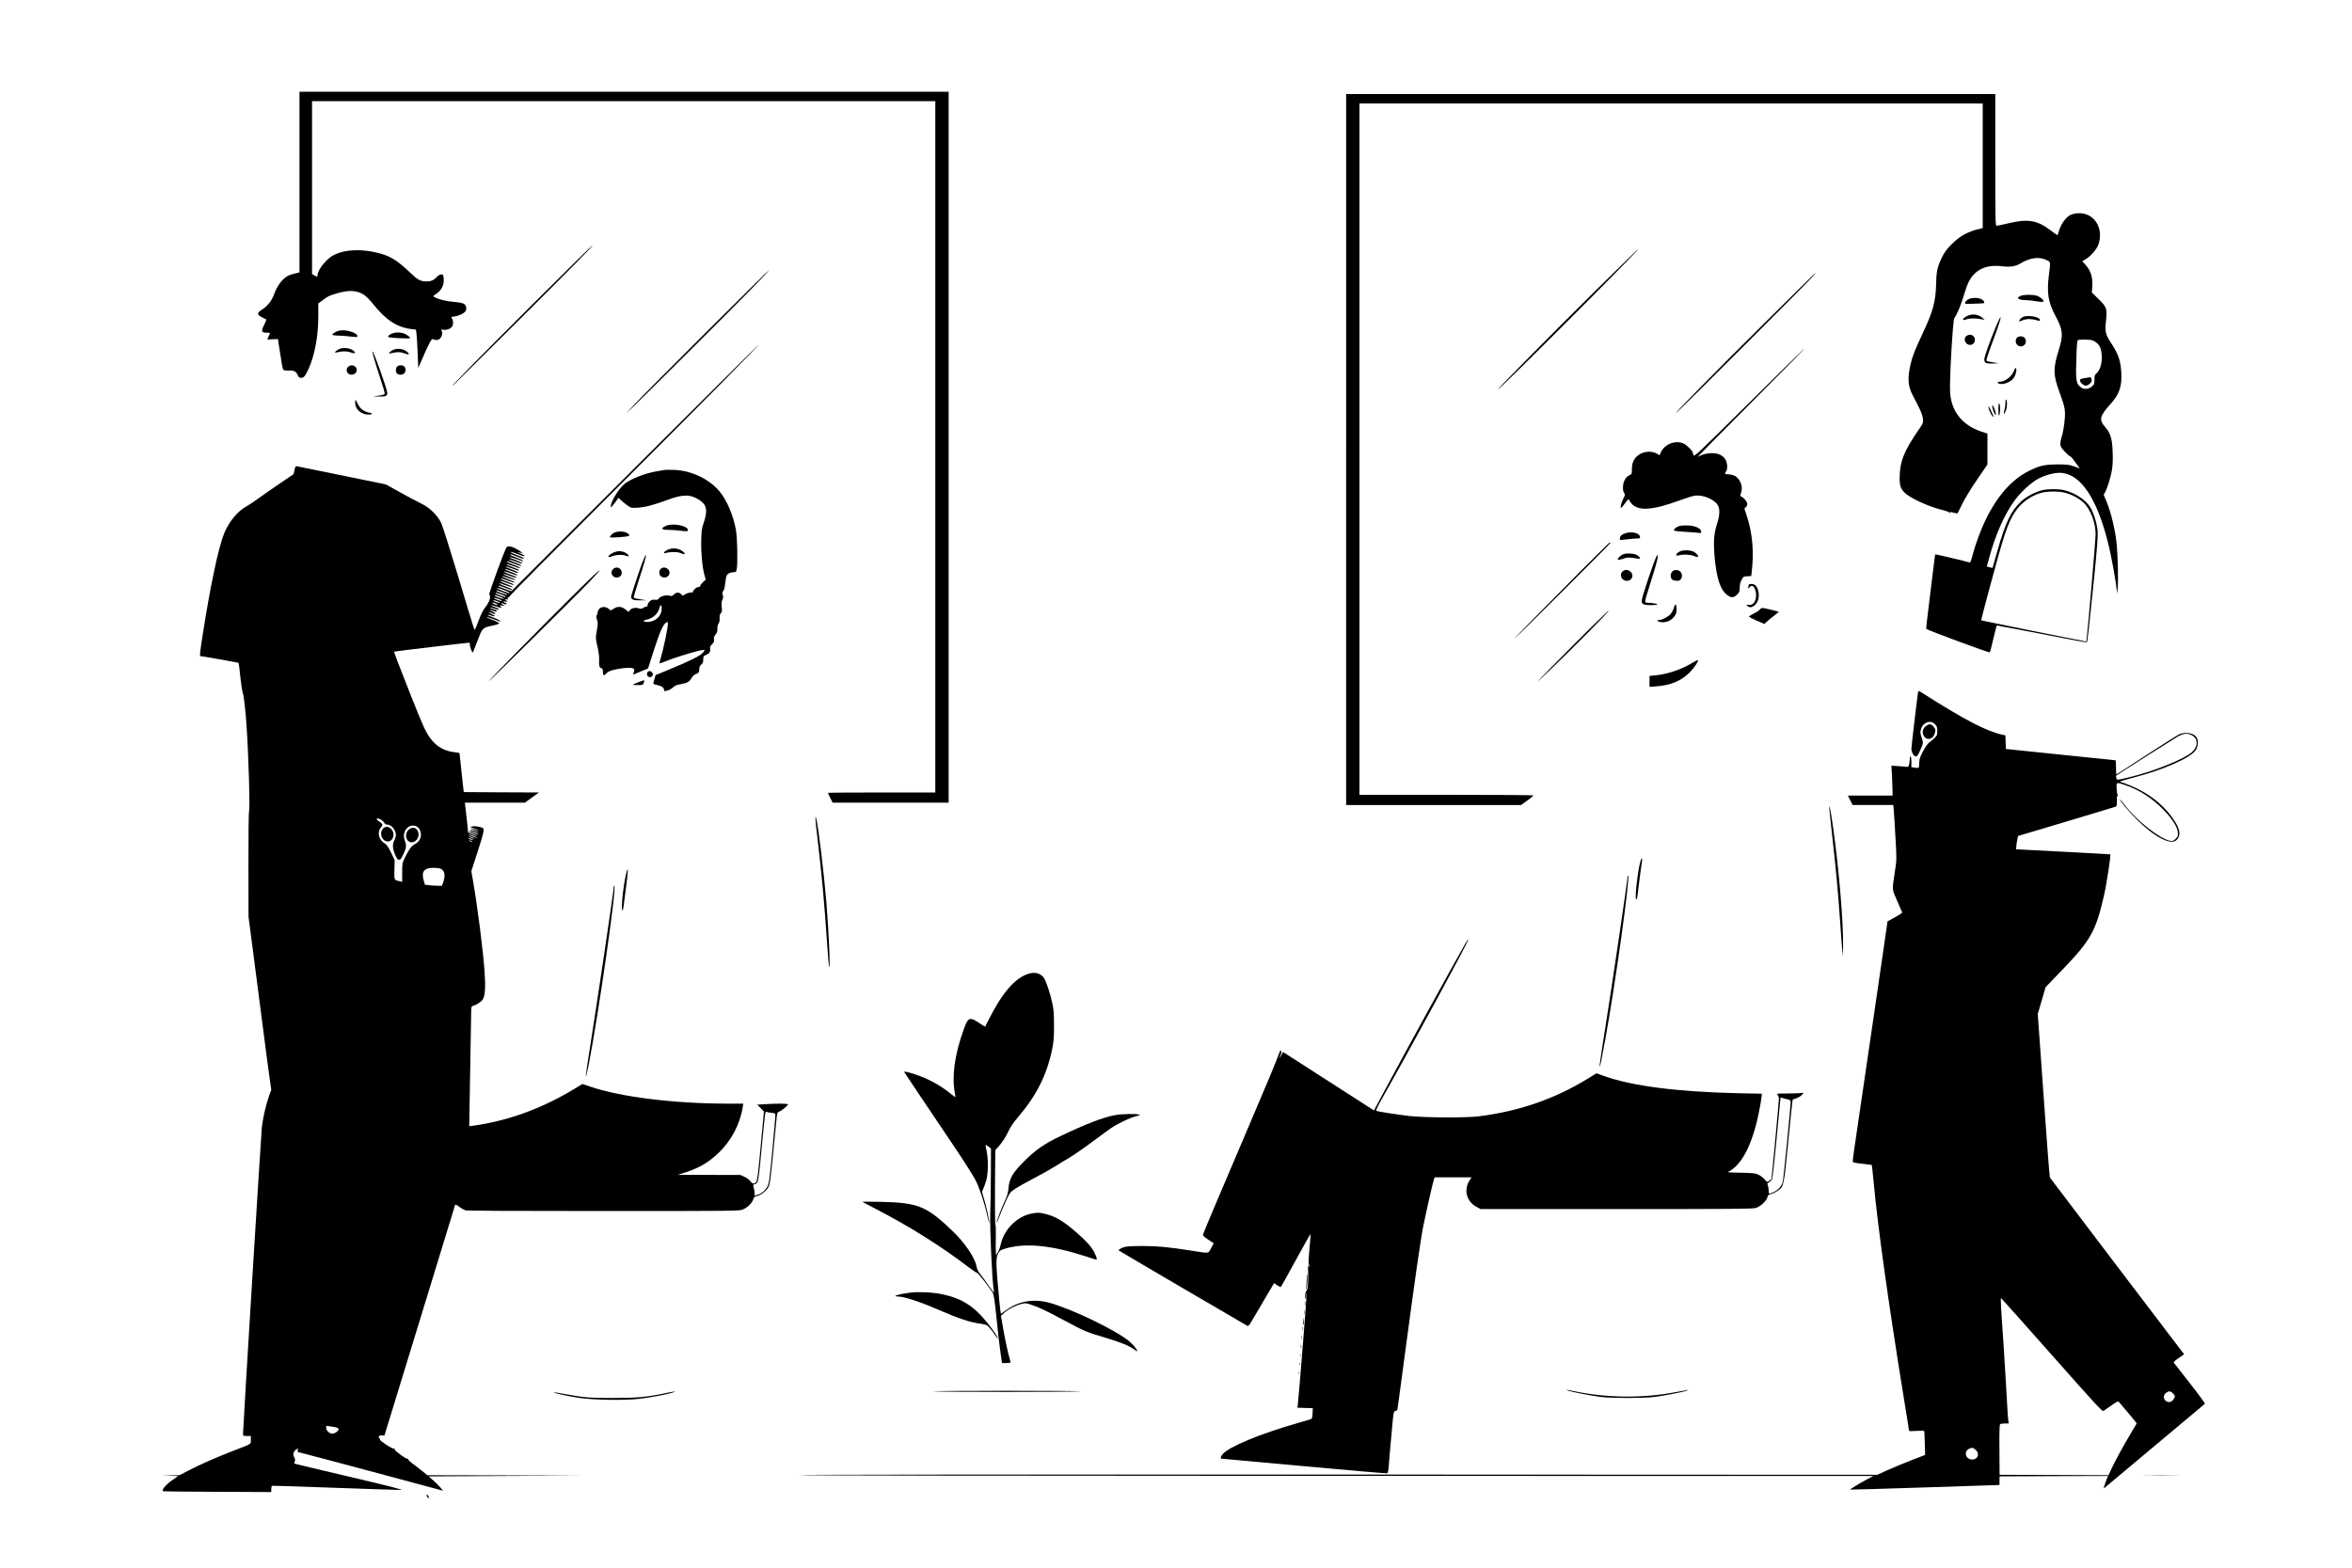 <?xml version="1.0" standalone="no"?>
<!DOCTYPE svg PUBLIC "-//W3C//DTD SVG 20010904//EN"
 "http://www.w3.org/TR/2001/REC-SVG-20010904/DTD/svg10.dtd">
<svg version="1.0" xmlns="http://www.w3.org/2000/svg"
 width="3000pt" height="2000pt" viewBox="0 0 3000 2000"
 preserveAspectRatio="xMidYMid meet">

<g transform="translate(0,2000) scale(0.1,-0.1)"
fill="#000000" stroke="none">
<path d="M3820 17677 l0 -1152 -57 -14 c-32 -7 -70 -19 -85 -27 -76 -39 -144
-129 -183 -241 -28 -79 -82 -147 -155 -194 -65 -42 -64 -64 5 -99 28 -14 52
-26 53 -27 2 -1 -11 -31 -29 -68 -41 -82 -35 -100 34 -99 40 0 45 -2 36 -17
-5 -10 -14 -30 -19 -44 l-10 -27 67 4 68 3 12 -80 c39 -252 46 -291 54 -307 7
-13 22 -16 73 -15 71 2 94 -11 116 -64 10 -22 19 -29 40 -29 35 0 52 20 95
112 78 171 125 419 125 668 l0 169 53 39 c68 52 83 59 179 88 158 47 262 42
352 -18 25 -16 77 -69 116 -118 161 -202 303 -295 485 -318 l60 -7 7 -50 c4
-28 11 -138 15 -245 l8 -194 39 89 c90 211 129 286 146 279 42 -18 69 -16 94
9 28 28 35 84 15 104 -8 8 -1 10 28 6 45 -6 96 15 113 46 14 28 12 73 -5 98
-14 20 -13 21 29 25 58 7 130 42 146 72 16 31 6 72 -23 91 -14 8 -68 19 -132
24 -101 9 -189 31 -244 61 -21 11 -20 13 26 43 59 40 93 102 93 168 0 26 -3
54 -6 63 -10 26 -48 18 -80 -15 -41 -44 -76 -59 -132 -59 -77 0 -111 17 -204
106 -162 154 -249 210 -378 247 -242 70 -489 57 -629 -32 -88 -57 -181 -181
-181 -243 0 -22 -5 -22 -41 -1 l-29 17 0 1103 0 1103 3975 0 3975 0 0 -4410 0
-4410 -685 0 c-377 0 -685 -2 -685 -5 0 -3 14 -32 30 -65 l30 -60 740 0 740 0
0 4535 0 4535 -4140 0 -4140 0 0 -1153z"/>
<path d="M17170 14265 l0 -4535 1116 0 1115 0 80 57 c43 32 79 61 79 65 0 5
-499 8 -1110 8 l-1110 0 0 4410 0 4410 3975 0 3975 0 0 -795 0 -795 -27 -6
c-158 -35 -264 -93 -374 -204 -58 -58 -86 -97 -118 -161 -60 -123 -73 -182
-76 -349 -5 -215 -41 -347 -167 -614 -101 -216 -135 -300 -158 -400 -42 -184
-35 -284 30 -405 96 -180 121 -239 127 -292 5 -54 5 -55 -58 -147 -188 -274
-239 -406 -239 -620 0 -103 22 -150 99 -206 96 -70 308 -161 461 -196 30 -7
64 -20 74 -29 12 -10 16 -11 11 -2 -5 10 -3 12 11 8 11 -3 33 -8 51 -12 l31
-6 61 123 c36 72 114 201 191 312 l130 190 0 197 0 197 -77 26 c-242 81 -379
250 -399 494 -11 132 34 931 54 955 29 34 84 166 117 276 20 69 48 149 63 179
79 161 222 230 427 205 103 -12 174 -2 234 35 118 73 237 90 329 47 61 -28 58
-17 36 -193 -29 -230 -10 -348 86 -527 93 -173 99 -239 41 -426 -75 -241 -74
-319 8 -543 67 -181 75 -222 68 -330 -6 -92 -27 -208 -46 -259 -6 -16 -11 -46
-11 -68 0 -33 8 -48 52 -96 29 -32 59 -59 67 -61 9 -2 28 -20 43 -40 14 -20
40 -55 57 -78 l30 -40 -72 25 c-64 23 -88 26 -212 26 -165 -1 -225 -14 -360
-80 -220 -108 -406 -316 -555 -620 -66 -135 -136 -325 -171 -462 -18 -72 -27
-92 -39 -88 -45 14 -432 106 -435 103 -3 -4 -4 -8 -49 -373 -63 -513 -70 -574
-65 -579 15 -16 802 -307 809 -299 4 4 25 83 46 176 21 92 41 167 45 167 6 0
313 -58 1024 -195 66 -12 122 -21 124 -19 7 6 32 236 92 824 37 366 49 528 45
587 -5 90 -46 226 -91 305 -53 95 -190 187 -330 223 -76 19 -214 19 -290 0
-92 -24 -199 -81 -265 -142 -128 -118 -199 -265 -302 -628 l-63 -221 -37 9
-36 9 29 106 c80 300 197 563 331 744 82 111 216 231 311 278 96 47 210 74
285 67 245 -25 445 -323 585 -872 51 -199 113 -544 119 -658 0 -18 4 6 9 53 9
102 3 393 -11 551 -15 179 -73 423 -133 565 l-34 81 18 34 c31 57 77 209 89
297 8 51 11 136 7 215 -6 172 -27 242 -97 321 -80 91 -69 138 72 294 112 125
146 225 135 405 -10 153 -39 234 -134 377 -67 102 -76 142 -61 277 17 155 10
175 -97 280 l-83 81 5 79 c8 121 -20 205 -99 289 l-29 31 44 26 c65 39 142
127 163 189 57 166 -13 336 -159 384 -72 24 -163 16 -216 -19 -51 -34 -105
-113 -127 -188 -10 -33 -20 -59 -23 -59 -3 0 -44 30 -91 65 -165 126 -289 146
-534 86 -70 -17 -137 -31 -147 -31 -18 0 -19 23 -19 840 l0 840 -4140 0 -4140
0 0 -4535z m9557 1373 c55 -36 77 -85 81 -183 4 -94 -22 -179 -66 -217 -24
-20 -27 -30 -27 -81 0 -54 -3 -61 -33 -88 -45 -40 -109 -41 -152 -1 -51 46
-56 90 -44 414 5 151 9 178 23 182 9 2 52 4 97 3 69 -2 86 -6 121 -29z m-392
-1923 c86 -22 176 -68 235 -122 92 -82 160 -258 160 -412 0 -65 -102 -1251
-115 -1336 l-5 -30 -668 133 c-367 74 -669 136 -671 138 -2 2 42 176 99 386
189 705 238 852 330 994 79 120 204 211 341 248 72 19 220 20 294 1z"/>
<path d="M26593 15177 c-51 -9 -63 -14 -63 -29 0 -27 45 -68 75 -68 28 0 75
40 75 64 0 20 -11 46 -19 44 -3 0 -34 -6 -68 -11z"/>
<path d="M6803 16128 c-666 -664 -1169 -1177 -1007 -1028 32 30 402 397 822
815 713 710 954 955 938 955 -4 0 -343 -334 -753 -742z"/>
<path d="M20355 16296 c-538 -532 -1263 -1266 -1250 -1266 23 0 1805 1783
1794 1795 -3 2 -247 -236 -544 -529z"/>
<path d="M8993 15748 c-443 -442 -850 -852 -906 -913 l-101 -110 90 85 c49 47
392 386 762 755 657 654 982 985 967 985 -4 0 -370 -361 -812 -802z"/>
<path d="M22514 15886 c-654 -648 -1201 -1205 -1129 -1149 49 38 1681 1669
1737 1736 22 26 38 47 35 47 -3 0 -292 -285 -643 -634z"/>
<path d="M25773 16225 c-67 -29 -26 -55 87 -55 25 0 77 -6 117 -14 91 -17 111
-7 66 34 -18 16 -49 34 -70 39 -53 15 -162 13 -200 -4z"/>
<path d="M25113 16185 c-32 -14 -60 -50 -45 -59 5 -3 51 -3 103 -1 52 3 104 5
117 5 33 0 27 27 -10 50 -39 24 -117 26 -165 5z"/>
<path d="M25119 15980 c-38 -11 -79 -40 -79 -56 0 -10 9 -10 46 3 44 15 123
14 199 -2 l30 -6 -28 25 c-42 39 -110 54 -168 36z"/>
<path d="M25798 15954 c-28 -15 -56 -54 -40 -54 5 0 26 7 45 15 45 19 110 19
170 1 40 -12 47 -12 47 0 0 43 -162 71 -222 38z"/>
<path d="M25465 15850 c-81 -192 -155 -401 -155 -436 0 -45 23 -56 113 -52
l72 3 -74 12 c-41 6 -78 16 -83 21 -5 5 19 83 60 193 86 229 125 345 120 361
-3 7 -26 -39 -53 -102z"/>
<path d="M4323 15781 c-38 -10 -83 -37 -83 -51 0 -6 26 -10 58 -11 31 0 68 -2
82 -3 14 -2 60 -6 103 -11 73 -7 79 -6 75 11 -8 43 -157 85 -235 65z"/>
<path d="M5019 15751 c-41 -13 -69 -31 -69 -45 0 -10 34 -15 136 -20 75 -4
139 -4 143 -1 10 11 -47 53 -87 64 -42 12 -86 13 -123 2z"/>
<path d="M25082 15714 c-47 -33 -14 -114 46 -114 37 0 62 28 62 68 0 34 -29
62 -65 62 -11 0 -31 -7 -43 -16z"/>
<path d="M25727 15692 c-23 -25 -21 -68 3 -92 41 -41 110 -13 110 44 0 19 -8
40 -18 49 -25 22 -75 21 -95 -1z"/>
<path d="M8094 14029 l-1573 -1572 -80 29 c-45 16 -81 32 -81 36 0 11 1 11 87
-22 88 -34 83 -33 83 -21 0 5 -34 21 -75 36 -42 16 -78 32 -81 36 -8 13 -3 12
85 -21 45 -16 81 -26 81 -21 0 5 -33 22 -72 36 -40 15 -77 32 -83 38 -13 13
13 6 97 -26 37 -14 70 -22 73 -18 2 5 -30 21 -73 36 -74 27 -109 45 -85 45 7
0 46 -13 87 -29 42 -16 78 -26 81 -21 2 4 -34 22 -81 40 -47 17 -83 34 -80 37
3 3 39 -6 81 -21 41 -16 80 -26 87 -24 7 3 -28 20 -77 39 -50 18 -83 35 -75
37 8 1 44 -9 79 -23 65 -25 104 -33 85 -17 -5 5 -38 19 -74 32 -64 23 -95 40
-73 40 6 0 41 -11 77 -25 37 -14 72 -25 78 -25 24 0 -8 18 -79 45 -40 14 -73
30 -73 35 0 5 34 -5 76 -21 78 -30 99 -35 90 -20 -3 4 -39 20 -81 36 -41 15
-75 31 -75 36 0 4 30 -4 68 -18 88 -33 102 -37 102 -26 0 4 -36 21 -80 37 -44
15 -80 32 -80 37 0 5 36 -5 81 -21 89 -33 89 -33 89 -22 0 4 -36 21 -80 37
-44 16 -80 33 -80 37 0 11 -5 12 83 -22 81 -31 102 -36 93 -21 -3 4 -39 20
-81 36 -41 15 -75 31 -75 36 0 4 30 -4 68 -18 88 -33 102 -37 102 -26 0 4 -36
21 -80 37 -44 15 -80 32 -80 37 0 5 36 -5 81 -21 89 -33 89 -33 89 -22 0 4
-36 21 -80 37 -44 16 -80 33 -80 37 0 11 -5 12 83 -22 88 -34 87 -33 87 -21 0
5 -36 22 -80 37 -44 16 -80 32 -80 36 0 11 -5 12 84 -22 43 -17 81 -28 84 -25
8 7 2 11 -53 35 -46 19 -41 20 25 4 14 -3 -9 15 -50 40 -77 46 -128 58 -149
33 -22 -27 -229 -592 -220 -601 26 -28 2 -99 -58 -173 -19 -24 -51 -88 -74
-150 -23 -59 -44 -114 -49 -122 -9 -17 6 -64 -226 709 -97 322 -190 614 -207
650 -46 96 -149 196 -252 245 -44 21 -164 84 -266 141 l-187 104 -318 65
c-491 101 -808 166 -823 168 -10 1 -18 -15 -25 -50 l-11 -52 -180 -122 c-99
-67 -220 -152 -270 -188 -49 -37 -115 -80 -145 -97 -119 -64 -231 -199 -293
-354 -73 -184 -177 -679 -271 -1286 -37 -237 -41 -274 -29 -274 15 0 478 -82
484 -85 3 -3 9 -35 13 -72 14 -151 38 -319 47 -329 8 -10 32 -226 43 -389 27
-393 47 -1072 32 -1108 -4 -12 -8 -319 -7 -682 l1 -660 104 -800 c57 -440 111
-856 120 -925 9 -69 27 -206 41 -305 l25 -180 -26 -70 c-38 -103 -80 -285 -94
-405 -10 -93 -240 -3831 -240 -3909 0 -30 1 -31 50 -31 l50 0 0 -49 c0 -57 13
-49 -215 -136 -213 -82 -451 -186 -582 -256 l-113 -59 -112 -2 -113 -2 103 -3
104 -4 -81 -57 c-82 -58 -137 -127 -109 -137 7 -2 320 -6 696 -7 l682 -3 0 37
c0 20 4 39 9 42 4 3 368 -8 807 -25 440 -16 818 -28 842 -27 31 2 -149 48
-655 167 -384 90 -701 166 -705 168 -4 2 -3 15 2 28 7 18 5 32 -8 54 -20 36
-9 75 27 100 24 15 24 15 19 -10 -3 -18 0 -25 12 -26 15 -1 1673 -444 1793
-478 l48 -14 -31 39 c-17 21 -58 62 -92 92 l-61 53 989 5 989 5 -997 3 -997 2
-78 63 c-43 34 -97 76 -120 92 -24 17 -43 36 -43 43 0 6 -7 12 -15 12 -23 0
-165 104 -160 118 3 7 -4 12 -16 12 -26 0 -179 102 -172 114 3 4 0 12 -7 16
-24 15 -2 42 31 38 l32 -3 152 495 c83 272 286 932 449 1465 164 534 299 976
301 983 3 8 20 1 51 -23 25 -19 52 -35 60 -35 9 0 12 -4 9 -10 -4 -7 581 -10
1749 -10 1702 0 1756 1 1799 19 63 27 113 75 133 126 12 34 22 45 38 45 41 0
124 58 152 106 28 48 31 75 104 836 12 125 13 127 40 137 30 10 110 77 110 92
0 11 -153 12 -293 2 l-98 -6 42 -43 43 -44 -41 -441 c-34 -366 -44 -444 -59
-460 -25 -27 -47 -24 -73 12 -13 17 -46 42 -74 55 l-52 24 -400 1 -400 0 100
33 c177 57 293 126 423 251 160 152 273 368 306 583 l6 42 -197 0 c-679 0
-1368 85 -1751 216 l-103 35 -102 -62 c-395 -239 -797 -390 -1216 -459 -69
-11 -125 -19 -126 -17 0 1 5 292 11 647 7 355 13 698 13 763 1 111 2 119 22
124 46 12 105 50 126 81 30 46 38 153 24 352 -18 270 -88 818 -150 1176 l-19
111 79 244 c80 247 89 289 67 306 -18 14 -139 32 -131 19 4 -5 -1 -7 -10 -3
-10 3 -17 3 -17 -1 0 -5 25 -16 56 -26 31 -10 54 -20 51 -22 -2 -2 -23 3 -47
11 -23 8 -50 15 -59 14 -9 0 13 -11 49 -24 36 -13 60 -24 53 -24 -6 -1 -22 3
-35 8 -44 16 -80 22 -74 12 3 -5 28 -14 56 -21 27 -7 50 -16 50 -20 0 -5 -25
0 -57 11 -64 22 -66 22 -59 10 3 -4 26 -14 51 -21 25 -7 48 -16 50 -21 3 -4
-22 1 -55 12 -41 14 -60 26 -60 37 0 15 -18 183 -35 325 l-6 47 383 0 383 0
89 65 90 65 -480 2 -479 3 -27 245 c-15 135 -27 248 -27 251 -1 3 -27 9 -58
12 -180 19 -298 113 -393 312 -21 44 -94 222 -163 395 -182 460 -225 575 -218
577 11 4 922 113 946 113 17 0 22 -4 18 -18 -2 -10 5 -40 15 -67 17 -42 21
-47 28 -30 4 11 31 80 60 154 59 153 58 152 187 180 44 9 82 22 84 28 2 6 -35
26 -83 44 -48 18 -83 34 -77 36 5 2 45 -10 89 -27 89 -34 84 -33 84 -22 0 7
-54 32 -134 62 -16 6 -27 13 -24 15 3 3 24 -1 46 -9 54 -19 55 -1 2 20 -23 9
-39 19 -36 22 3 2 23 -3 46 -12 54 -21 52 -1 -2 24 -50 22 -34 27 17 6 19 -8
37 -11 40 -6 6 10 1 14 -48 30 -21 6 -36 14 -33 17 3 3 26 -2 52 -11 56 -19
54 -19 54 -7 0 5 -24 17 -52 27 -29 9 -47 19 -41 21 7 3 37 -5 67 -16 55 -20
79 -18 48 5 -15 11 -12 12 23 8 l40 -4 -29 13 c-16 8 -25 17 -19 20 5 3 15 2
23 -4 20 -12 40 -11 40 1 0 6 -6 10 -14 10 -8 0 -18 5 -22 11 -5 9 1 10 20 5
15 -4 26 -2 26 4 0 5 -7 10 -16 10 -8 0 -13 4 -9 10 3 5 13 6 22 3 12 -5 15
-2 10 10 -4 11 -1 17 8 17 8 0 15 6 15 13 0 6 545 557 1211 1222 1237 1237
1977 1985 1964 1985 -4 0 -716 -707 -1581 -1571z m-1667 -1556 c40 -15 73 -31
73 -36 0 -5 -8 -6 -17 -2 -10 4 -43 16 -73 27 -52 19 -84 38 -65 38 4 0 41
-12 82 -27z m-16 -30 c40 -15 68 -28 61 -31 -13 -4 -130 37 -138 49 -8 13 -2
12 77 -18z m-13 -29 c28 -10 52 -23 52 -27 0 -5 -6 -7 -12 -4 -7 2 -37 13 -65
23 -29 10 -53 23 -53 27 0 5 6 7 13 4 6 -2 36 -13 65 -23z m-8 -32 c24 -8 39
-17 32 -20 -17 -5 -112 29 -112 41 0 5 8 6 18 2 9 -4 37 -14 62 -23z m6 -43
c7 -12 5 -12 -49 7 -26 9 -47 20 -47 24 0 11 88 -18 96 -31z m-22 -30 c-5 -9
-84 21 -84 32 0 4 20 1 44 -8 25 -9 43 -20 40 -24z m-29 -21 c14 -12 -10 -10
-40 4 -14 6 -25 15 -25 19 0 9 47 -8 65 -23z m-1490 -2743 c17 -9 38 -27 45
-40 9 -17 22 -25 40 -25 53 0 110 -70 110 -135 0 -14 -9 -43 -20 -65 -26 -52
-24 -101 8 -180 21 -50 32 -66 50 -68 19 -3 27 8 57 70 39 81 42 110 18 177
-20 57 -12 109 23 150 48 58 138 50 168 -14 34 -72 9 -148 -62 -184 -42 -21
-72 -61 -126 -169 -35 -70 -36 -74 -36 -192 l0 -120 -27 6 c-79 19 -75 10 -72
148 l3 124 -46 95 c-39 79 -54 100 -88 122 -72 45 -91 145 -40 200 28 30 21
49 -25 76 -19 12 -32 25 -29 30 7 12 11 12 49 -6z m1232 -231 c-5 -5 -100 26
-112 37 -5 5 19 0 54 -12 34 -12 60 -23 58 -25z m-57 1 c19 -7 28 -13 20 -13
-8 0 -31 6 -50 13 -19 7 -28 13 -20 13 8 0 31 -6 50 -13z m0 -26 c10 -6 5 -7
-15 -3 -16 4 -34 11 -40 16 -11 12 31 1 55 -13z m-15 -19 c13 -6 15 -9 5 -9
-8 0 -22 4 -30 9 -18 12 -2 12 25 0z m-371 -369 c31 -29 34 -83 10 -154 l-16
-47 -47 0 c-27 0 -76 3 -110 6 l-61 7 -16 55 c-34 117 10 166 143 160 59 -3
76 -7 97 -27z m4199 -3098 c45 -5 47 -7 47 -37 0 -17 -18 -217 -39 -445 -36
-372 -42 -418 -63 -459 -27 -52 -85 -98 -137 -108 -30 -6 -33 -5 -27 12 3 11
0 43 -8 72 -12 48 -12 52 5 52 10 0 26 11 36 23 16 20 25 87 56 418 50 520 46
492 66 483 9 -3 37 -9 64 -11z m-5575 -4009 c25 -4 46 -13 50 -22 8 -22 -43
-62 -79 -62 -38 0 -79 40 -79 76 0 24 3 26 33 20 17 -3 52 -8 75 -12z"/>
<path d="M4881 9424 c-38 -49 -19 -130 37 -153 80 -33 136 77 76 148 -34 41
-83 43 -113 5z"/>
<path d="M5209 9411 c-67 -68 -12 -185 71 -151 57 24 78 104 39 154 -28 36
-72 35 -110 -3z"/>
<path d="M4314 15541 c-46 -28 -54 -46 -18 -37 74 18 123 18 174 1 56 -18 71
-15 49 11 -37 45 -150 59 -205 25z"/>
<path d="M5015 15536 c-17 -7 -37 -21 -45 -31 -14 -17 -13 -18 15 -12 86 19
121 19 173 -1 58 -22 73 -16 39 16 -45 42 -123 54 -182 28z"/>
<path d="M22308 14859 c-679 -672 -698 -690 -708 -664 -5 14 -10 30 -10 34 0
19 -78 96 -114 112 -108 49 -249 -8 -295 -119 l-13 -30 -36 21 c-56 34 -152
31 -214 -6 -69 -40 -103 -102 -103 -189 0 -65 -1 -68 -28 -79 -48 -20 -80 -73
-85 -140 -3 -43 0 -65 12 -84 15 -23 15 -27 -2 -62 -26 -52 -44 -110 -40 -129
2 -11 18 4 47 45 42 57 61 74 61 51 0 -5 14 -25 30 -44 88 -100 269 -87 624
44 77 28 160 54 186 57 100 12 239 -44 287 -116 33 -49 31 -130 -8 -251 -38
-119 -45 -222 -30 -405 25 -288 76 -439 170 -502 47 -32 77 -29 117 11 30 30
34 40 34 88 0 36 7 69 23 98 21 44 24 45 73 48 l51 3 6 52 c31 260 9 501 -64
720 l-29 88 21 22 c14 15 18 29 14 47 -7 29 -50 77 -75 85 -16 5 -16 9 -3 48
26 75 -2 161 -69 210 -17 12 -49 22 -83 25 -59 5 -62 7 -40 36 24 32 19 115
-10 158 -38 56 -100 81 -188 76 -41 -2 -89 -12 -112 -23 -22 -10 -44 -21 -50
-23 -5 -2 276 283 625 634 634 637 738 744 730 744 -3 0 -319 -311 -702 -691z"/>
<path d="M4751 15515 c-2 -19 39 -158 100 -343 34 -100 59 -189 56 -196 -4 -9
-34 -18 -79 -24 l-73 -9 80 -2 c86 -1 105 7 105 45 0 45 -186 566 -189 529z"/>
<path d="M4440 15320 c-39 -39 -12 -100 44 -100 39 0 66 26 66 62 0 53 -71 77
-110 38z"/>
<path d="M5066 15324 c-23 -22 -21 -81 3 -94 51 -27 104 -1 104 50 0 38 -23
60 -64 60 -15 0 -35 -7 -43 -16z"/>
<path d="M25690 15274 c-24 -73 -113 -143 -182 -144 -31 0 -37 -14 -12 -24 54
-21 159 22 193 78 26 41 39 110 23 120 -6 3 -16 -10 -22 -30z"/>
<path d="M25580 14864 c0 -28 -6 -72 -14 -97 -17 -58 -4 -62 18 -7 18 45 21
117 6 140 -7 11 -10 1 -10 -36z"/>
<path d="M4530 14861 c0 -76 67 -142 153 -149 63 -5 86 12 29 23 -68 12 -118
50 -147 110 -15 30 -29 55 -31 55 -2 0 -4 -17 -4 -39z"/>
<path d="M25490 14775 c1 -69 3 -86 11 -72 14 25 14 136 0 150 -8 8 -11 -13
-11 -78z"/>
<path d="M25365 14796 c4 -36 51 -123 61 -113 3 2 -11 38 -31 78 -32 67 -35
70 -30 35z"/>
<path d="M25413 14802 c9 -46 39 -109 44 -95 3 7 -3 35 -12 63 -19 58 -42 80
-32 32z"/>
<path d="M8480 14005 c-8 -2 -49 -9 -90 -15 -163 -26 -355 -102 -433 -171 -79
-69 -180 -246 -165 -289 1 -5 24 19 50 54 l47 65 36 -35 c20 -19 57 -48 82
-65 44 -31 48 -31 127 -26 99 7 199 33 376 98 204 76 297 75 414 -2 92 -61
105 -134 50 -294 -24 -71 -27 -97 -30 -230 -3 -158 15 -340 42 -434 l16 -55
-36 -33 c-20 -19 -36 -41 -36 -49 0 -8 -10 -14 -23 -14 -24 0 -67 -37 -67 -58
0 -7 -14 -12 -32 -12 -18 0 -48 -9 -66 -20 l-33 -20 -21 20 c-29 27 -64 25
-93 -4 -22 -22 -28 -23 -61 -14 -42 11 -117 -11 -133 -40 -7 -12 -20 -16 -50
-13 -32 2 -46 -3 -66 -23 -14 -14 -25 -34 -25 -46 0 -12 -7 -20 -18 -20 -10 0
-28 -7 -40 -16 -18 -13 -29 -13 -57 -4 -43 14 -100 -1 -116 -31 -10 -19 -11
-19 -44 10 -55 48 -108 51 -168 9 -25 -18 -28 -18 -44 -3 -43 44 -115 40 -139
-6 -8 -16 -13 -32 -12 -36 1 -4 -3 -17 -9 -29 -9 -16 -9 -30 2 -61 12 -35 12
-53 -2 -136 -17 -95 -17 -97 7 -204 16 -68 24 -132 22 -172 -3 -78 3 -98 29
-106 14 -5 19 -15 19 -45 0 -47 11 -56 36 -29 10 12 30 27 44 34 40 21 173 45
245 45 73 0 86 -12 68 -60 l-10 -28 96 40 97 40 69 217 c76 236 120 340 157
365 21 15 23 15 26 0 8 -36 -47 -303 -104 -501 -6 -21 -3 -21 82 13 176 69
476 156 490 141 3 -2 -7 -19 -22 -36 -31 -37 -162 -102 -425 -211 l-177 -73
-12 -41 c-6 -23 -13 -48 -16 -58 -4 -13 6 -19 48 -27 58 -13 88 -34 88 -63 0
-15 5 -17 28 -12 38 9 63 23 93 50 17 16 47 28 90 35 85 15 113 31 140 79 15
26 33 43 55 50 35 12 44 26 44 71 0 19 9 37 25 51 19 17 25 31 25 65 0 39 3
44 33 56 44 19 60 41 55 78 -4 24 1 37 25 60 23 24 28 36 24 62 -3 24 2 39 19
60 23 28 28 47 24 94 0 12 6 33 15 47 11 16 16 41 14 69 -2 32 2 50 15 63 16
15 17 28 12 81 -5 47 -3 70 9 92 11 23 12 36 4 61 -9 26 -8 34 6 50 12 14 20
45 25 97 4 43 12 88 19 101 14 26 49 42 91 42 26 0 30 5 37 38 15 70 8 400
-10 502 -34 184 -110 365 -202 482 -126 160 -365 276 -585 283 -58 2 -112 2
-120 0z m-40 -1766 c0 -82 -52 -146 -137 -168 -42 -11 -93 -6 -93 9 0 4 17 11
37 15 78 14 144 73 163 145 14 52 30 51 30 -1z"/>
<path d="M8493 13291 c-70 -33 -57 -51 36 -51 44 0 114 -5 155 -11 81 -11 99
-8 89 17 -20 53 -201 82 -280 45z"/>
<path d="M21413 13287 c-38 -14 -68 -41 -60 -55 4 -5 59 -12 124 -16 65 -3
142 -9 171 -12 52 -7 54 -6 50 17 -5 41 -78 72 -173 76 -47 1 -93 -2 -112 -10z"/>
<path d="M7832 13203 c-31 -15 -59 -49 -49 -59 2 -3 57 -1 122 3 130 9 148 19
93 53 -41 25 -119 26 -166 3z"/>
<path d="M20713 13190 c-29 -13 -44 -27 -49 -45 -3 -14 -4 -28 -1 -32 3 -3 43
0 88 6 45 6 102 11 126 11 40 0 44 2 41 23 -7 52 -125 74 -205 37z"/>
<path d="M20145 12698 c-566 -571 -877 -888 -815 -833 79 69 1210 1198 1210
1207 0 5 -3 8 -8 8 -4 0 -178 -172 -387 -382z"/>
<path d="M8558 13000 c-41 -7 -88 -35 -88 -51 0 -7 9 -9 23 -4 52 16 143 17
181 1 56 -23 74 -22 50 5 -37 41 -100 60 -166 49z"/>
<path d="M21420 12962 c-19 -11 -37 -27 -38 -37 -4 -16 1 -17 35 -9 64 15 145
10 191 -10 65 -30 71 2 8 48 -39 30 -149 34 -196 8z"/>
<path d="M7836 12955 c-42 -15 -84 -50 -73 -61 3 -4 25 1 49 11 48 19 129 22
172 5 16 -6 31 -8 34 -5 10 10 -32 45 -67 55 -47 13 -68 12 -115 -5z"/>
<path d="M20695 12925 c-37 -20 -69 -55 -58 -66 5 -5 33 1 63 12 55 21 85 21
189 2 40 -7 39 10 -2 41 -37 27 -149 34 -192 11z"/>
<path d="M8188 12810 c-57 -156 -138 -404 -138 -424 0 -35 29 -46 113 -45 l82
1 -77 12 c-43 7 -81 15 -84 19 -4 4 20 91 54 194 80 246 104 331 100 351 -2 9
-24 -39 -50 -108z"/>
<path d="M21133 12909 c-25 -31 -193 -529 -193 -573 0 -45 23 -56 116 -56 46
0 84 4 84 9 0 9 -71 21 -122 21 -16 0 -31 6 -34 14 -3 8 22 99 56 202 97 302
127 425 93 383z"/>
<path d="M7820 12740 c-58 -58 20 -142 88 -94 15 10 22 25 22 49 0 58 -69 86
-110 45z"/>
<path d="M8427 12742 c-25 -27 -22 -78 5 -96 46 -33 108 -4 108 49 0 55 -77
87 -113 47z"/>
<path d="M7294 12389 c-436 -434 -1073 -1083 -1057 -1078 17 6 1132 1108 1287
1273 241 255 118 151 -230 -195z"/>
<path d="M20699 12712 c-50 -41 -17 -122 51 -122 69 0 97 77 44 119 -33 26
-65 27 -95 3z"/>
<path d="M21350 12723 c-41 -15 -55 -87 -22 -116 19 -17 78 -23 98 -9 22 14
33 49 25 78 -11 41 -57 63 -101 47z"/>
<path d="M22307 12543 c-4 -3 -7 -17 -7 -31 l0 -24 18 22 c51 63 107 -80 68
-175 -17 -39 -48 -59 -82 -51 -31 8 -31 -11 0 -25 18 -9 31 -8 51 2 61 30 91
109 74 191 -14 65 -42 98 -83 98 -18 0 -36 -3 -39 -7z"/>
<path d="M21351 12248 c-7 -24 -24 -58 -38 -77 -27 -35 -112 -81 -151 -81 -47
0 -15 -25 36 -28 63 -4 119 23 159 74 22 30 28 47 28 92 0 68 -17 78 -34 20z"/>
<path d="M22447 12223 c-10 -12 -44 -35 -77 -50 -33 -16 -60 -33 -60 -39 0 -6
44 -29 97 -52 l97 -42 31 28 c16 16 58 50 93 76 34 26 62 49 62 50 0 4 -160
43 -200 49 -18 2 -31 -3 -43 -20z"/>
<path d="M20085 11788 c-498 -501 -587 -596 -320 -341 298 285 758 749 754
762 -2 6 -198 -184 -434 -421z"/>
<path d="M21576 11538 c-134 -81 -313 -140 -464 -154 l-72 -7 0 -70 0 -70 89
7 c177 13 313 69 417 171 58 57 119 146 112 163 -1 4 -39 -14 -82 -40z"/>
<path d="M8260 11425 c-26 -32 13 -81 48 -59 23 15 26 38 7 58 -20 20 -39 20
-55 1z"/>
<path d="M8146 11298 c-38 -15 -72 -30 -74 -33 -3 -3 25 -5 62 -5 63 0 67 1
77 27 5 14 8 29 7 33 -2 4 -34 -6 -72 -22z"/>
<path d="M24465 11168 c-7 -35 -85 -690 -85 -721 0 -43 31 -97 55 -97 17 0 29
14 53 68 45 99 46 106 23 173 -18 51 -20 67 -10 101 25 93 119 129 180 69 25
-26 29 -37 29 -86 0 -54 -3 -60 -39 -94 -21 -20 -52 -46 -69 -58 -17 -13 -49
-61 -76 -112 -38 -74 -46 -98 -46 -144 0 -31 -4 -58 -9 -62 -6 -3 -28 -3 -50
1 l-41 7 0 68 c0 71 -19 99 -21 32 -2 -53 -13 -98 -25 -97 -5 1 -54 5 -109 9
l-100 7 7 -124 c3 -67 7 -153 7 -190 l1 -68 -285 0 -285 0 30 -60 30 -60 259
0 259 0 6 -52 c3 -29 13 -186 22 -348 17 -294 17 -295 -5 -440 -39 -257 -41
-226 28 -384 34 -76 63 -142 64 -147 1 -5 -41 -33 -93 -62 l-95 -52 -8 -60
c-4 -33 -35 -244 -68 -470 -33 -225 -73 -500 -89 -610 -16 -110 -54 -371 -85
-580 -31 -209 -80 -546 -110 -750 -30 -203 -61 -419 -70 -478 -9 -60 -14 -114
-12 -121 3 -7 49 -16 122 -23 65 -7 119 -14 120 -15 2 -2 13 -106 25 -233 51
-552 186 -1521 380 -2719 39 -236 70 -434 70 -439 0 -6 37 -7 94 -2 52 4 96 3
99 -2 3 -4 6 -75 8 -157 l4 -148 -177 -68 c-97 -38 -235 -95 -305 -127 l-128
-58 -6845 3 c-4127 2 -6867 -1 -6900 -6 -34 -6 2605 -10 6820 -11 l6875 -1
-90 -48 c-97 -52 -209 -121 -204 -126 2 -2 431 11 953 28 l950 31 0 55 1 55
692 3 692 2 -19 -44 c-10 -25 -23 -61 -29 -81 -9 -33 -8 -35 7 -23 20 16 1264
1058 1276 1069 4 4 -81 121 -191 261 -109 139 -202 258 -206 264 -4 8 20 30
63 59 l69 48 -28 36 c-63 81 -1678 2207 -1684 2218 -5 7 -41 479 -81 1050
l-74 1037 50 171 50 171 224 233 c349 363 416 482 518 924 37 160 93 528 82
538 -1 0 -271 15 -601 33 l-600 31 3 35 c1 19 7 58 12 85 l11 50 617 184 c339
101 623 188 631 191 11 6 14 25 12 75 -2 53 0 65 11 59 10 -6 11 -5 1 7 -6 8
-13 47 -15 87 -4 86 -5 85 110 46 177 -59 346 -169 488 -315 111 -115 176
-217 182 -286 4 -48 2 -55 -27 -84 -28 -27 -37 -31 -68 -26 -128 21 -428 255
-579 453 -31 41 -59 74 -61 74 -17 0 103 -147 202 -245 226 -228 441 -342 514
-274 67 62 49 153 -58 298 -153 206 -375 356 -661 448 -8 3 62 24 155 48 391
100 744 254 811 354 32 50 37 125 10 166 -35 54 -143 72 -221 36 -22 -10 -210
-129 -418 -264 -208 -136 -380 -247 -383 -247 -2 0 -4 41 -4 90 0 50 -3 90 -7
91 -5 0 -321 33 -703 72 l-695 72 -3 87 -3 87 -32 6 c-209 45 -487 190 -1024
532 -52 33 -53 33 -58 11z m3479 -542 c95 -39 100 -146 12 -224 -100 -88 -497
-247 -786 -315 -180 -43 -168 -42 -176 -12 -3 14 -5 28 -3 29 10 10 765 488
792 503 68 35 111 40 161 19z m-1774 -7911 c532 -602 644 -724 658 -716 9 5
55 37 102 70 67 48 87 58 95 48 6 -7 60 -71 120 -142 61 -70 109 -131 108
-135 -1 -4 -36 -63 -77 -131 -93 -155 -213 -375 -251 -462 l-30 -67 -695 3
-695 2 -2 320 c-2 241 1 321 10 327 7 4 34 8 60 8 l49 0 -6 38 c-3 20 -8 84
-11 142 -6 113 -31 544 -40 675 -3 44 -10 150 -15 235 -6 85 -12 182 -15 215
-12 163 -17 295 -12 295 3 0 294 -326 647 -725z m1545 -490 c14 -13 25 -29 25
-35 0 -26 -31 -68 -55 -74 -72 -18 -116 68 -59 113 35 27 59 27 89 -4z m-2516
-721 c56 -47 30 -124 -42 -124 -89 0 -115 107 -34 140 34 14 43 12 76 -16z"/>
<path d="M24558 10731 c-83 -74 6 -209 91 -138 22 19 43 76 35 100 -10 34 -45
67 -71 67 -12 0 -37 -13 -55 -29z"/>
<path d="M23334 9670 c3 -30 21 -197 40 -370 45 -401 70 -669 96 -1045 11
-165 24 -338 29 -385 8 -85 8 -84 10 55 3 327 -54 997 -129 1530 -31 214 -54
326 -46 215z"/>
<path d="M10401 9558 c-1 -15 10 -121 24 -235 55 -460 90 -840 125 -1362 11
-162 22 -296 25 -299 17 -17 -2 426 -35 833 -32 385 -104 976 -129 1061 l-9
29 -1 -27z"/>
<path d="M20916 8983 c-34 -152 -64 -439 -47 -456 10 -10 15 17 31 158 11 93
37 289 45 338 2 15 0 27 -4 27 -5 0 -16 -30 -25 -67z"/>
<path d="M7988 8860 c-36 -140 -70 -461 -50 -474 6 -3 12 17 16 52 4 31 18
144 32 250 28 211 29 276 2 172z"/>
<path d="M20760 8821 c0 -52 -206 -1449 -305 -2065 -31 -192 -54 -354 -52
-360 5 -15 20 54 72 340 130 714 322 2094 291 2094 -3 0 -6 -4 -6 -9z"/>
<path d="M7830 8696 c0 -49 -221 -1538 -315 -2126 -52 -322 -56 -408 -7 -159
125 643 362 2289 328 2289 -3 0 -6 -2 -6 -4z"/>
<path d="M18691 7963 c-143 -248 -780 -1408 -1032 -1880 l-134 -250 -35 23
c-19 12 -280 180 -580 373 l-545 350 -22 -42 c-26 -49 -30 -45 -7 8 10 26 12
41 5 48 -7 7 -12 4 -17 -9 -36 -102 -163 -408 -437 -1049 -330 -772 -529
-1243 -541 -1281 -5 -18 5 -28 64 -68 l71 -47 -33 -62 c-39 -72 -15 -69 -248
-33 -306 48 -429 59 -625 60 -117 0 -205 -5 -230 -12 -42 -12 -84 -37 -75 -45
12 -10 1627 -956 1641 -962 13 -5 28 13 64 77 26 46 99 170 162 275 l114 193
41 -27 c38 -26 41 -26 53 -9 7 10 93 164 190 342 98 179 179 323 181 321 2 -2
-4 -88 -14 -191 -10 -103 -14 -190 -10 -192 4 -3 8 -15 7 -27 -1 -21 -2 -20
-10 3 -6 17 -7 -3 -4 -59 6 -118 -5 -261 -21 -261 -7 0 -13 -18 -16 -50 -1
-28 0 -50 5 -50 4 0 8 21 8 48 1 26 4 36 6 22 3 -21 -96 -1260 -112 -1407 l-6
-52 98 -3 98 -3 -3 -64 c-1 -36 -7 -68 -14 -72 -6 -4 -86 -28 -177 -54 -481
-138 -875 -301 -956 -397 -28 -34 -32 -58 -10 -58 9 0 484 -43 1057 -96 572
-52 1046 -93 1053 -90 7 2 15 39 19 98 8 109 11 146 40 458 20 229 22 235 43
238 14 2 25 12 28 25 2 12 39 279 80 592 144 1079 215 1573 249 1742 41 201
124 568 137 600 l9 23 235 0 235 0 -24 -37 c-79 -120 -42 -269 84 -338 l55
-30 1730 0 c1481 0 1737 2 1780 14 59 18 139 91 149 138 6 26 14 33 50 42 23
5 60 24 83 40 76 55 77 59 133 631 28 283 52 520 54 526 2 6 17 14 33 17 34 7
95 46 101 66 4 10 -1 12 -19 8 -13 -4 -91 -7 -173 -7 -144 0 -149 -1 -133 -18
10 -10 17 -31 17 -47 0 -40 -90 -1007 -95 -1022 -2 -6 -16 -20 -30 -29 -26
-17 -27 -17 -56 19 -16 19 -50 46 -76 59 -44 21 -63 23 -228 27 -169 3 -178 4
-150 18 164 85 299 350 379 748 15 72 29 155 33 186 l6 56 -299 6 c-782 18
-1355 91 -1718 221 l-93 33 -104 -64 c-426 -262 -877 -419 -1399 -485 -161
-20 -706 -17 -890 5 -178 22 -401 57 -416 66 -7 4 24 68 88 181 332 583 1092
1984 1086 2002 -2 5 -18 -17 -37 -49z m4102 -1986 c39 -9 47 -15 47 -33 0 -65
-92 -994 -101 -1024 -22 -70 -77 -120 -156 -144 -21 -7 -23 -4 -23 33 0 22 -5
52 -11 68 -7 20 -7 29 1 31 6 2 22 14 36 26 24 21 25 32 74 531 27 281 50 516
50 524 0 9 6 11 18 6 9 -5 38 -13 65 -18z"/>
<path d="M13115 7576 c-170 -54 -334 -245 -506 -588 -23 -46 -42 -84 -44 -86
-1 -1 -32 18 -69 43 -130 87 -148 79 -205 -82 -116 -324 -152 -591 -111 -813
5 -25 7 -46 6 -47 -1 -2 -34 22 -72 53 -126 102 -283 186 -439 237 -111 36
-150 43 -139 26 8 -14 251 -377 640 -954 122 -182 242 -371 267 -421 52 -103
117 -300 151 -459 14 -60 25 -100 25 -88 1 34 -44 237 -72 324 -24 75 -24 77
-6 111 10 20 27 69 39 109 25 90 27 269 5 374 -20 92 -20 90 20 59 l35 -26 -1
-317 c-1 -174 -4 -397 -8 -496 -7 -210 23 -886 45 -997 3 -16 3 -28 1 -28 -3
0 -36 44 -73 98 -37 53 -84 117 -104 142 -25 30 -39 60 -44 90 -17 110 -145
300 -307 456 -330 316 -438 360 -904 371 -137 3 -248 3 -245 0 3 -2 80 -43
172 -91 419 -216 823 -469 1166 -730 62 -47 119 -86 126 -86 11 0 126 -146
194 -246 17 -25 25 -71 47 -275 14 -134 28 -266 31 -294 3 -36 35 -275 44
-332 1 -7 110 -2 110 5 0 5 -7 31 -15 60 -20 66 -69 299 -90 432 l-18 104 44
39 c54 48 136 90 213 110 54 14 61 14 119 -5 102 -33 206 -81 410 -192 280
-151 301 -160 562 -237 176 -52 295 -101 352 -145 19 -14 36 -24 39 -22 8 9
-54 86 -100 124 -171 144 -742 419 -1026 495 -202 54 -399 18 -558 -104 -29
-22 -54 -38 -56 -36 -5 5 -33 287 -46 453 -16 208 -14 271 13 317 19 35 30 42
87 59 256 77 588 45 1031 -99 69 -23 129 -41 132 -41 13 0 7 26 -23 88 -34 72
-108 154 -245 272 -163 140 -263 197 -395 226 -63 15 -86 15 -145 5 -194 -32
-364 -195 -410 -394 -8 -37 -25 -83 -38 -104 l-22 -38 -3 40 c-2 22 -2 110 0
197 2 86 -1 154 -6 151 -4 -3 -6 210 -5 474 l4 480 36 39 c53 60 97 127 137
212 24 50 65 110 117 170 230 267 365 533 432 851 23 110 27 150 27 311 0 139
-4 208 -18 275 -23 117 -80 293 -109 336 -42 63 -115 83 -202 55z"/>
<path d="M14225 5774 c-154 -28 -367 -110 -703 -270 -200 -95 -316 -176 -458
-318 -147 -146 -191 -222 -201 -346 -5 -58 -15 -94 -48 -165 -43 -91 -105
-257 -105 -278 0 -7 18 33 39 88 21 55 60 146 86 203 48 101 50 104 119 149
39 26 150 87 246 138 96 50 213 116 260 146 47 30 130 81 185 113 55 33 186
123 290 201 105 78 211 156 237 173 82 56 236 130 309 149 56 14 66 19 47 24
-41 12 -221 8 -303 -7z"/>
<path d="M16665 3650 c-4 -56 -5 -103 -2 -106 2 -3 8 41 12 96 3 56 5 104 2
106 -3 3 -8 -40 -12 -96z"/>
<path d="M11610 3509 c-140 -17 -243 -49 -160 -49 78 0 273 -63 511 -166 289
-124 405 -162 555 -183 63 -9 72 -13 107 -52 21 -24 52 -64 69 -91 17 -26 34
-46 36 -43 7 6 -59 105 -127 190 -180 225 -334 322 -591 375 -115 24 -296 32
-400 19z"/>
<path d="M16643 3370 c0 -30 2 -43 4 -27 2 15 2 39 0 55 -2 15 -4 2 -4 -28z"/>
<path d="M16633 3260 c0 -25 2 -35 4 -22 2 12 2 32 0 45 -2 12 -4 2 -4 -23z"/>
<path d="M16620 3143 c-3 -29 -1 -48 3 -44 5 5 7 28 5 52 l-3 44 -5 -52z"/>
<path d="M16613 3045 c0 -22 2 -30 4 -17 2 12 2 30 0 40 -3 9 -5 -1 -4 -23z"/>
<path d="M16603 2935 c0 -22 2 -30 4 -17 2 12 2 30 0 40 -3 9 -5 -1 -4 -23z"/>
<path d="M16592 2820 c0 -19 2 -27 5 -17 2 9 2 25 0 35 -3 9 -5 1 -5 -18z"/>
<path d="M16582 2710 c0 -14 2 -19 5 -12 2 6 2 18 0 25 -3 6 -5 1 -5 -13z"/>
<path d="M16572 2600 c0 -14 2 -19 5 -12 2 6 2 18 0 25 -3 6 -5 1 -5 -13z"/>
<path d="M16561 2484 c0 -11 3 -14 6 -6 3 7 2 16 -1 19 -3 4 -6 -2 -5 -13z"/>
<path d="M20000 2259 c38 -15 304 -67 420 -81 136 -17 544 -17 680 0 122 15
385 66 420 82 29 12 20 11 -150 -21 -425 -80 -885 -74 -1308 16 -83 17 -98 18
-62 4z"/>
<path d="M11910 2250 c124 -10 1736 -10 1860 0 52 3 -366 7 -930 7 -564 0
-982 -4 -930 -7z"/>
<path d="M8475 2224 c-227 -48 -351 -59 -660 -59 -301 0 -362 5 -614 51 -73
14 -136 23 -138 20 -7 -7 172 -46 312 -68 187 -29 577 -36 775 -14 147 17 348
55 430 80 65 21 21 17 -105 -10z"/>
<path d="M27378 1173 c106 -2 277 -2 380 0 103 1 16 2 -193 2 -209 0 -293 -1
-187 -2z"/>
<path d="M5440 923 c0 -5 7 -17 15 -27 15 -20 20 -10 9 18 -6 16 -24 22 -24 9z"/>
</g>
</svg>
